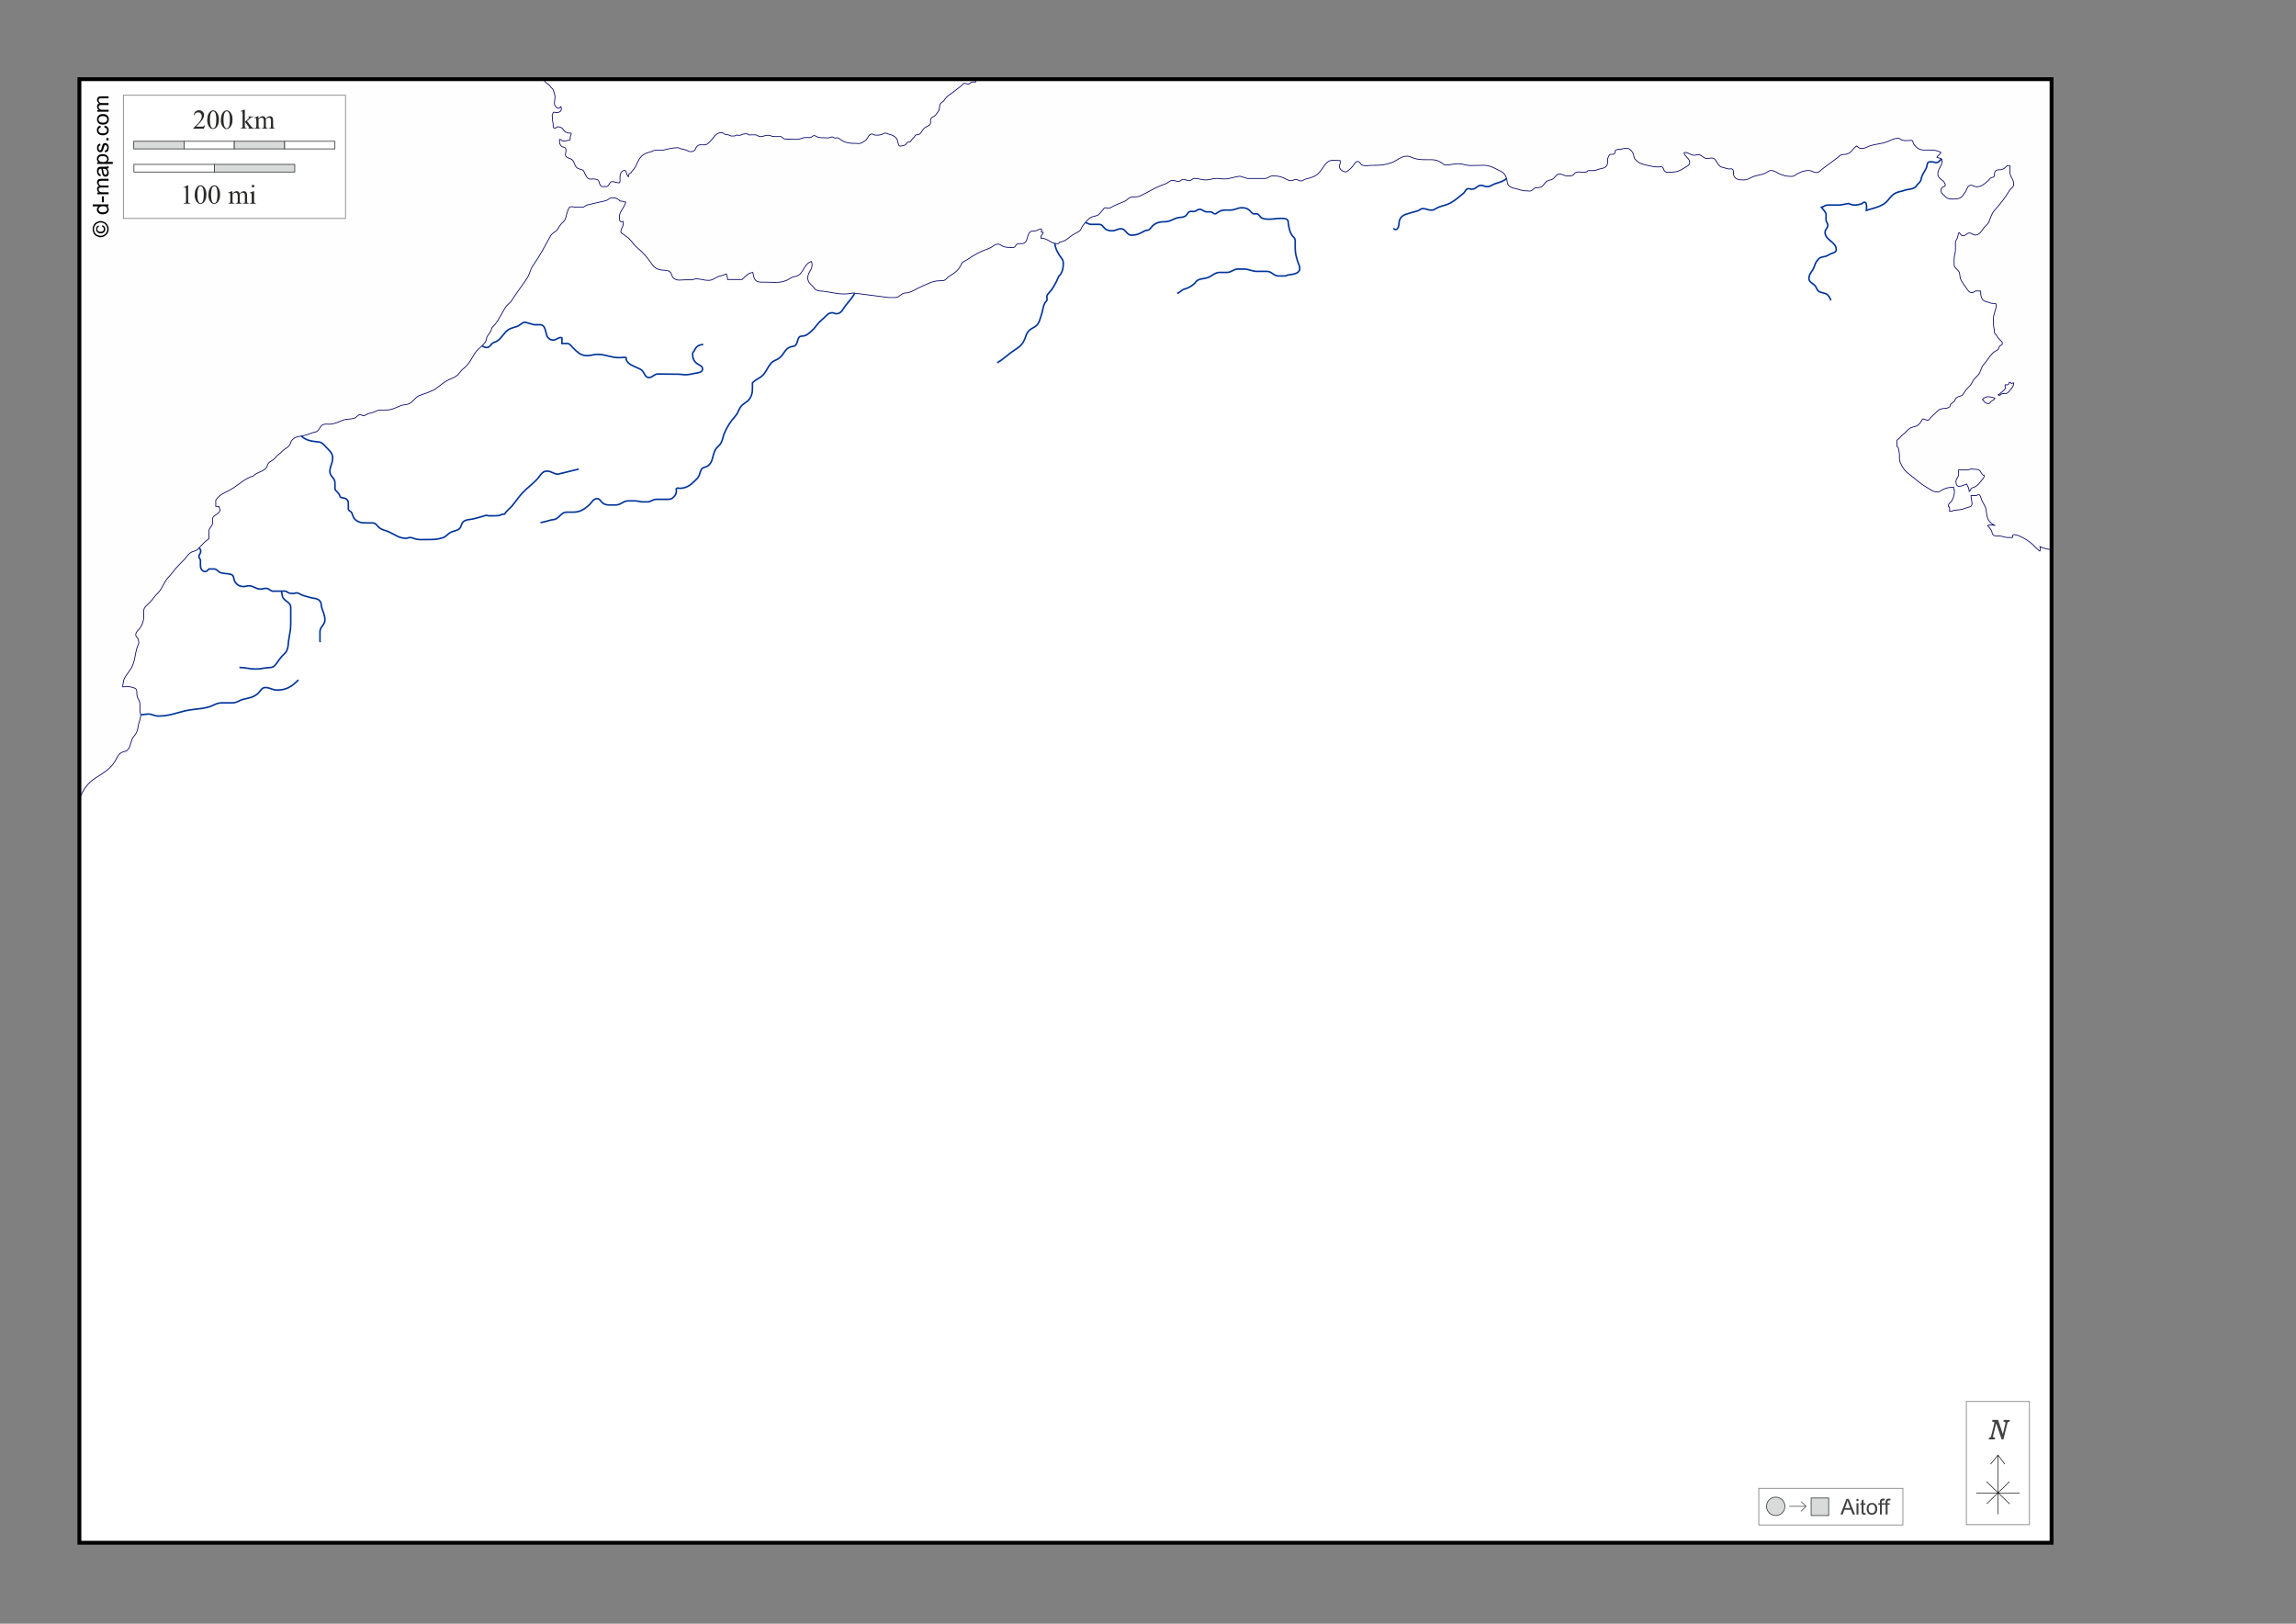 <?xml version="1.0" encoding="UTF-8"?>
<!DOCTYPE svg PUBLIC "-//W3C//DTD SVG 1.1//EN" "http://www.w3.org/Graphics/SVG/1.1/DTD/svg11.dtd">
<!-- Creator: CorelDRAW -->
<svg xmlns="http://www.w3.org/2000/svg" xml:space="preserve" width="297mm" height="210mm" version="1.1" style="shape-rendering:geometricPrecision; text-rendering:geometricPrecision; image-rendering:optimizeQuality; fill-rule:evenodd; clip-rule:evenodd"
viewBox="0 0 29700 21000"
 xmlns:xlink="http://www.w3.org/1999/xlink">
 <rect x="0" y="0" width="29700" height="21000" fill="#808080" stroke="none"/>
 <defs>
  <style type="text/css">
   <![CDATA[
    .str2 {stroke:black;stroke-width:10;stroke-opacity:0.502}
    .str4 {stroke:black;stroke-width:50}
    .str1 {stroke:#003399;stroke-width:20}
    .str6 {stroke:#434242;stroke-width:10}
    .str3 {stroke:#3F3E3F;stroke-width:10}
    .str0 {stroke:#000066;stroke-width:10}
    .str7 {stroke:#2B2A29;stroke-width:7.62}
    .str5 {stroke:black;stroke-width:7.62}
    .fil9 {fill:none}
    .fil2 {fill:none;fill-rule:nonzero}
    .fil0 {fill:#FEFEFE}
    .fil10 {fill:#D9DADA}
    .fil6 {fill:#FEFEFE;fill-rule:nonzero}
    .fil5 {fill:#D9DADA;fill-rule:nonzero}
    .fil8 {fill:#434242;fill-rule:nonzero}
    .fil7 {fill:#2B2A29;fill-rule:nonzero}
    .fil4 {fill:black;fill-rule:nonzero}
    .fil1 {fill:white;fill-rule:nonzero}
    .fil3 {fill:#FEFEFE;fill-rule:nonzero;fill-opacity:0.502}
   ]]>
  </style>
 </defs>
 <g id="Plan_x0020_1">
  <rect class="fil0" x="1027" y="1024" width="25511" height="18928"/>
  <path class="fil1 str0" d="M12634 1024l-5601 0c12,35 35,51 65,71 18,12 20,29 38,43 17,13 22,28 28,48 8,26 15,42 15,69 0,32 -7,50 -7,83 0,21 10,34 25,48 8,7 12,15 23,15 17,0 23,-13 36,-23 4,13 5,21 5,35 0,29 -32,43 -61,43 -14,0 -21,-5 -35,-5 -8,0 -10,8 -13,15 -5,12 -10,19 -10,31 0,7 5,10 5,16l0 37c0,23 8,35 8,57 0,21 -1,51 20,51 18,0 25,-18 43,-18 31,0 52,14 71,38 5,7 6,15 13,20 19,13 33,19 56,23 12,2 31,-4 31,8 0,17 -13,25 -13,43l0 30c0,11 -14,12 -25,13 -18,2 -27,8 -45,8 -12,0 -18,0 -30,-2 -13,-1 -16,-17 -28,-17l-11 0 0 14c0,31 4,53 26,74 10,9 20,9 33,12 17,3 25,19 25,36 0,25 -7,39 -7,64 0,18 14,26 30,35 27,14 51,14 68,40 26,38 23,78 64,99 22,12 39,10 61,21 16,9 17,24 25,40 19,38 36,78 78,78 15,0 25,-3 40,-3 30,5 61,6 68,35 7,31 18,64 50,64l44 0c39,0 38,-64 76,-64 33,0 51,15 85,15 5,0 8,-1 13,-2 0,-9 4,-13 4,-22l0 -50c0,-41 19,-86 60,-86 16,0 19,18 23,33 6,21 11,34 26,50 3,-10 2,-17 5,-28 4,-15 17,-19 30,-26 5,-3 4,-10 8,-15 15,-17 26,-27 38,-46 26,-40 31,-68 56,-109 34,-57 74,-81 139,-96 32,-7 48,-25 81,-25l72 0c29,0 45,-7 73,-13 53,-12 84,-18 139,-18 18,0 26,12 43,15 25,4 39,7 63,15 20,7 31,20 52,20 23,0 40,-1 57,-17 13,-12 12,-27 23,-41 14,-18 27,-30 50,-30l54 0c32,0 49,-19 71,-41 53,-53 76,-117 150,-117 18,0 26,12 41,20 20,10 35,4 56,12 13,5 20,12 33,12l32 0c14,0 23,-10 37,-13 10,2 16,5 26,5 31,0 46,-20 76,-20l32 0c9,0 12,10 20,13 10,4 17,0 28,0l54 0c28,0 40,23 68,23 39,0 59,-18 97,-18 32,0 49,17 81,17l83 0c14,0 19,12 30,20 14,11 27,13 45,13l72 0 17 3 51 0c44,0 66,-23 110,-23l55 0c24,0 31,-25 55,-25 21,0 29,15 50,20 33,8 54,8 88,8 15,0 24,2 39,2 22,0 33,-13 55,-13 17,0 23,15 40,15 8,0 12,-5 21,-5 18,0 26,11 42,20 27,15 41,29 71,38 45,13 71,15 117,15 40,0 68,10 101,-12 10,-7 17,-13 28,-18 46,-23 45,-91 96,-91 10,0 14,7 23,10 17,6 29,5 48,5 37,0 56,-8 89,-25 4,0 6,-2 10,-2 18,0 26,9 43,13 36,9 57,15 86,38 22,18 29,37 35,64 5,23 7,53 31,53 23,0 37,-4 58,-12 18,-7 20,-25 36,-35 14,-9 32,-1 41,-15 17,-25 28,-38 50,-59 6,-6 6,-15 13,-20 14,-10 28,-2 45,-10 30,-15 33,-41 55,-66 15,-18 26,-26 48,-36 24,-11 46,-24 46,-50l0 -32c0,-27 24,-40 48,-52 15,-7 20,-18 30,-31 12,-16 21,-24 30,-43 15,-34 0,-62 23,-91 15,-19 33,-20 46,-41 38,-60 80,-74 134,-119 31,-26 52,-38 83,-64 17,-14 24,-35 46,-35 19,0 28,10 47,10 24,0 31,-28 54,-28l43 0c4,-10 7,-23 10,-33zm12648 5313c0,53 -6,84 -30,132 -16,32 -50,40 -50,76 0,7 11,7 13,13 7,19 3,32 3,53 8,1 12,3 21,3 15,0 21,-11 36,-13 56,-9 91,-3 142,-26 38,-17 92,-14 92,-56 0,-42 -13,-67 -13,-109l65 0c12,0 16,-13 27,-13 36,0 34,47 50,79 26,51 50,78 56,135 7,62 11,107 56,149 62,56 97,30 -12,30 -11,0 -17,5 -27,7 17,26 36,37 50,66 9,21 6,42 23,56 24,20 48,12 79,13 44,2 66,20 110,20l59 0c1,-7 3,-12 3,-19 0,-53 140,18 218,75 55,40 77,78 132,119 5,-8 10,-13 10,-23 0,-13 -3,-20 -7,-33 54,22 91,31 149,40l0 12841 -25511 0 0 -9626c59,-119 97,-190 208,-263 122,-79 210,-125 274,-254 18,-36 32,-61 69,-79 27,-13 53,-7 73,-30 39,-44 36,-86 59,-139 17,-39 42,-54 59,-92 18,-40 15,-68 26,-109 12,-42 26,-68 26,-112 0,-23 -10,-36 -10,-59l0 -81c0,-43 -26,-64 -36,-105 -10,-40 8,-86 -30,-102 -35,-15 -59,-20 -97,-20 -23,0 -36,2 -59,2l0 -21c9,-31 6,-53 20,-83 36,-76 83,-106 112,-185 35,-92 26,-154 63,-244 6,-16 13,-26 13,-43 0,-12 -7,-18 -7,-30 0,-29 -33,-37 -33,-66 0,-40 31,-54 53,-86 38,-56 51,-99 51,-167 0,-19 -2,-29 -2,-48 0,-66 56,-88 99,-139 32,-38 47,-64 83,-99 52,-52 64,-97 102,-159 30,-48 59,-67 92,-112 55,-73 96,-107 159,-175 26,-29 38,-54 69,-76 33,-24 67,-17 96,-46 56,-56 83,-92 145,-139l0 -97c0,-44 46,-60 46,-104l0 -48c0,-60 96,-63 96,-123 0,-17 -11,-26 -13,-43 -17,1 -25,1 -41,0l0 -81c61,-92 141,-99 233,-162 96,-65 144,-116 254,-152 53,-53 110,-47 162,-99 20,-20 15,-45 33,-66 23,-27 50,-31 76,-56 25,-25 34,-44 63,-63 29,-19 38,-40 66,-59 31,-21 54,-31 73,-63 12,-19 9,-36 23,-53 45,-54 100,-50 168,-66 47,-12 73,-25 119,-40 16,-5 31,-2 43,-13 36,-32 40,-79 86,-89 36,-8 59,2 96,-3 64,-11 97,-32 159,-53 51,-17 88,-7 139,-23 32,-11 41,-46 76,-46 17,0 23,13 40,13 26,0 39,-17 63,-26 24,-9 40,-9 66,-17 34,-10 51,-30 87,-30l71 0c79,0 123,-26 196,-56 45,-18 80,-7 122,-33 50,-31 63,-72 116,-96 59,-26 97,-31 155,-59 88,-36 121,-89 205,-135 45,-25 77,-31 119,-59 41,-27 50,-62 89,-92 77,-61 100,-118 152,-202 54,-86 147,-107 155,-208 25,-50 58,-69 66,-122 87,-87 110,-159 175,-264 26,-42 57,-51 83,-92 72,-116 124,-173 198,-287 37,-58 37,-105 76,-162 100,-145 143,-233 228,-386 22,-41 63,-45 89,-83 26,-38 37,-66 73,-96 43,-36 36,-83 56,-135 11,-28 19,-63 50,-63 25,0 39,7 64,7l78 0c28,0 40,-23 67,-30 90,-22 141,-31 231,-53 38,-9 52,-40 91,-40 42,0 73,12 101,43l33 3c14,7 24,10 40,10 -20,81 -83,113 -83,197 0,25 2,58 26,58 8,0 12,-4 20,-7 2,13 3,21 3,34 0,41 -30,60 -30,102 0,22 26,26 43,40 25,21 43,30 66,53 43,43 59,76 106,116 83,70 124,119 185,208 34,50 73,71 132,79 39,5 66,-2 99,20 33,21 22,62 53,86 45,36 89,20 146,20l84 0c23,0 36,-13 59,-13 63,0 97,20 160,20 54,0 79,-29 129,-50 35,-14 63,-9 92,-33l13 3c7,26 13,42 13,69l188 0c48,-43 74,-83 139,-92 9,31 8,53 23,83 26,51 83,43 140,43 51,0 79,3 130,3 56,0 91,-7 143,-26 41,-16 61,-43 106,-50 113,-9 107,-159 215,-195 6,16 10,26 10,43 0,69 -56,99 -56,168 0,45 22,73 56,102 24,21 31,46 59,59 29,13 50,10 83,13 110,13 171,36 281,36 42,0 67,-8 109,-13l459 59 82 0c44,0 62,-30 100,-50 23,-12 40,-7 66,-13 73,-18 107,-51 175,-79 63,-26 97,-47 162,-66 47,-13 78,-5 126,-13 31,-6 39,-33 66,-50 66,-41 107,-66 149,-132 12,-19 13,-37 30,-53 17,-16 34,-17 53,-30 104,-71 169,-107 287,-149 49,-17 69,-56 121,-56 19,0 28,12 45,20 40,21 68,23 112,23 22,0 39,7 56,-7 14,-11 14,-28 30,-36 28,-16 53,1 83,-10 64,-23 37,-106 89,-149 21,-17 44,-6 69,-13 27,-8 41,-21 69,-26 3,7 10,12 10,20 0,8 -4,12 -7,20 10,2 17,4 26,7 -8,20 -20,30 -30,50l0 23c88,0 126,73 215,73 15,0 21,-12 30,-23 59,-5 89,-33 135,-69 37,-30 64,-40 106,-63 35,-19 34,-53 59,-83 46,-53 70,-100 139,-116 31,-7 57,-11 76,-36 13,-18 25,-30 40,-46 11,-12 16,-30 33,-30 13,0 21,7 35,7 31,0 47,-17 74,-30 53,-25 85,-36 139,-59 35,-15 46,-43 83,-53 45,-13 77,3 119,-17 126,-59 192,-111 324,-155 40,-13 55,-46 97,-46 29,0 45,13 74,13 28,0 38,-26 66,-26 29,0 44,17 73,17 29,0 40,-30 69,-30 58,0 89,20 147,20 55,0 85,-20 140,-20 36,0 58,7 94,7 82,0 125,-26 206,-36l99 30 224 0c41,0 59,-33 100,-33 57,0 93,3 145,26 36,16 56,36 96,36 24,0 36,-17 59,-17 26,0 40,20 66,20 25,0 36,-17 59,-23 78,-21 132,-31 185,-92 58,-68 81,-152 169,-152 37,0 58,3 95,3 1,11 3,17 3,27 0,18 -13,27 -13,45 0,43 43,70 86,76 38,-22 56,-40 86,-73 23,-26 31,-63 66,-63 32,0 35,43 66,50 46,11 73,0 121,0 97,0 155,-2 246,-33 83,-29 121,-86 208,-86 30,0 45,14 73,23 63,21 103,23 169,23l68 0c50,0 80,9 123,33 25,13 37,36 66,36 62,0 97,-17 159,-17 63,0 97,23 159,23 65,0 102,-3 167,-3 92,0 140,37 222,76 40,18 61,45 76,86 15,42 3,82 40,109 38,28 70,25 116,40 40,13 65,20 107,20 21,0 34,6 55,0 23,-7 27,-27 50,-36 25,-10 44,-2 69,-10 40,-12 49,-45 79,-73 21,-19 43,-17 69,-26 45,-17 54,-73 102,-73 42,0 64,26 106,26 26,0 43,2 66,-10 18,-9 21,-30 40,-36 49,-18 84,7 135,-7 12,-3 15,-17 27,-17l61 0c32,0 49,-12 80,-20 40,-9 74,-12 96,-46 23,-36 0,-71 20,-109 8,-17 14,-34 33,-36 18,-2 33,5 46,-7 12,-11 3,-27 13,-40 17,-20 40,-17 66,-17 29,-7 46,-13 76,-13 41,0 66,26 86,63 15,27 6,53 26,76 45,50 87,66 152,79 55,12 86,21 142,23 22,1 37,-11 56,0 21,12 17,36 33,53 26,26 57,13 94,13 68,0 107,-19 164,-56 31,-20 66,-32 66,-69 0,-55 -59,-69 -73,-122 5,-1 7,-7 13,-7 49,0 70,36 119,36 21,0 32,-7 53,-7 40,0 55,34 92,46 30,10 50,-3 81,-3 69,0 66,104 134,119 34,7 52,17 86,23 16,2 29,-8 43,0 31,20 10,59 26,92 23,47 73,50 126,50 44,0 66,-18 106,-36 62,-28 105,-24 168,-50 31,-12 45,-36 79,-36 42,0 64,22 102,40 60,27 99,36 165,36 32,0 48,-21 76,-36 51,-26 86,-40 144,-40 41,0 61,26 102,26 34,0 48,-26 74,-46 76,-57 119,-87 195,-145 22,-17 32,-36 59,-40 33,-6 57,-1 86,-17 48,-26 58,-68 106,-96 17,23 39,33 68,33 44,0 66,-24 107,-36 73,-22 121,-21 195,-43 66,-20 100,-53 168,-53 17,0 24,14 40,20 30,12 50,10 83,10 17,-1 26,-3 44,-3 26,0 20,36 36,56 36,45 73,69 130,69l61 0c62,0 101,2 156,30 -12,30 -37,35 -53,63 29,14 69,12 69,45 0,71 -56,102 -56,173 0,68 96,78 96,145 0,16 -20,16 -33,23 -17,9 -23,26 -23,46 0,35 31,47 53,73 23,26 49,36 84,36 64,0 125,0 154,-56 11,-21 24,-29 33,-50 15,-35 28,-73 66,-73 29,0 42,20 71,20 66,0 102,-36 150,-79 14,-12 20,-26 36,-36 16,-9 39,-5 43,-23 6,-26 -1,-47 17,-66 22,-24 52,-9 83,-20 31,-11 45,-26 69,-50l33 0 0 80c0,66 50,95 50,161 0,37 -33,48 -53,79 -67,106 -111,164 -195,258 -42,48 -47,89 -73,149 -16,36 -43,48 -66,79 -34,45 -55,92 -112,92 -30,0 -43,-26 -73,-26 -36,0 -50,36 -86,36 -26,0 -30,-28 -50,-43 -12,23 -12,41 -20,66 -8,26 -26,38 -26,65l0 94c0,46 -17,71 -17,117l0 71c0,40 32,55 56,85 26,34 11,70 30,109 24,49 45,74 76,119 19,27 36,53 69,53 24,0 33,-23 57,-23 21,0 34,2 55,2 0,57 7,119 63,134 29,7 45,14 73,23 25,8 66,-7 66,20 0,70 -36,107 -36,178l0 71c0,44 13,71 13,115 31,31 37,59 69,89 17,15 33,26 33,50 0,17 -21,17 -33,30 -12,12 -9,26 -20,40 -22,26 -48,28 -73,53 -50,50 -65,90 -112,142 -31,34 -35,64 -53,106 -16,36 -40,50 -66,79 -33,36 -36,73 -73,106 -37,33 -52,58 -79,99 -21,31 -57,21 -86,46 -15,12 -14,28 -26,43 -17,19 -36,22 -50,43 -6,9 -1,23 -10,30 -47,36 -103,7 -149,46 -40,35 -58,58 -96,92 -15,13 -19,36 -40,36 -24,0 -36,-17 -59,-17 -13,0 -17,16 -23,26 -17,29 -30,47 -59,63 -33,17 -62,12 -92,33 -36,26 -50,51 -86,79 -26,20 -36,39 -59,59 -8,7 -20,11 -20,22l0 68c0,13 18,16 20,29 3,23 6,37 10,59 9,48 -7,81 13,126 32,72 63,111 126,159 86,65 128,111 221,165 50,29 78,56 135,56 34,0 49,-23 79,-36 46,-21 78,-22 129,-26l7 36zm766 -1381c-5,0 -8,-3 -13,-3 -6,0 -7,7 -13,7 -11,0 -12,-17 -23,-17 -12,0 -10,17 -17,26 -9,13 -26,8 -43,7 -1,7 -2,12 -3,20l7 26c-26,36 -50,47 -83,79l-13 3c0,0 7,10 13,10 17,0 24,-18 40,-23 15,-5 24,2 40,0 38,-4 51,-34 76,-63 20,-23 31,-42 33,-73zm-301 178c-10,-2 -16,-3 -26,-3 -33,0 -55,12 -77,36 24,27 42,53 79,53 20,0 22,-24 40,-33 19,-10 33,-17 43,-36 -20,-7 -39,-15 -59,-17zm-248 932c-21,2 -32,12 -54,12l-111 0c0,31 7,51 -3,80 -10,28 -30,42 -30,73 0,28 12,59 40,59 40,0 60,-18 99,-30 17,36 33,56 33,96 17,-9 16,-29 30,-40 18,-14 36,-13 56,-26 34,-23 47,-45 73,-76 17,-21 35,-35 36,-63 -45,-11 -43,-79 -90,-79 -26,0 -53,-7 -78,-7z"/>
  <path class="fil2 str1" d="M1823 9245c31,-2 66,-10 98,-10 50,0 74,26 124,26 135,0 211,-33 344,-66 111,-26 180,-20 291,-46 78,-18 114,-59 193,-59l135 0c58,0 84,-33 140,-46 73,-18 119,-21 178,-66 41,-31 53,-86 106,-86 61,0 91,33 152,33 121,0 192,-46 277,-132"/>
  <path class="fil2 str1" d="M2578 7089c16,16 18,23 18,45 0,26 -23,37 -23,63 0,21 20,31 20,52l0 68c0,38 23,75 61,75 22,0 32,-17 48,-33l69 0c36,0 46,34 80,46 53,20 90,7 142,26 37,14 26,58 46,92 26,44 64,63 116,63 25,0 38,-10 63,-10 61,0 91,43 152,43 28,0 45,-10 73,-10 38,0 52,37 90,37 61,0 96,-1 157,-1 19,0 26,17 44,23 23,9 38,7 63,7 16,0 24,-7 40,-7 25,0 37,13 59,23 38,17 63,20 102,33 59,20 121,7 149,63 12,23 7,41 13,66 18,63 43,99 43,165 0,64 -64,88 -64,151l0 123 5 13"/>
  <path class="fil2 str1" d="M3640 7646c10,32 6,66 26,92 35,46 95,58 95,116l0 218c0,88 -18,136 -29,224 -5,45 -3,71 -20,112 -17,41 -44,55 -73,89 -35,40 -48,69 -83,109 -25,30 -57,27 -96,30 -59,5 -92,17 -152,17 -83,0 -129,-20 -211,-20"/>
  <path class="fil2 str1" d="M3898 5640c68,61 133,66 224,76 49,5 69,39 102,73 43,43 79,74 79,135 0,69 -36,106 -36,175 0,62 66,83 66,145l0 69c0,35 31,45 50,73 9,14 9,26 20,40 16,19 40,10 63,20 26,12 40,33 40,62l0 74c0,25 31,27 43,49 17,32 17,61 43,86 45,42 91,46 153,46l74 0c45,0 58,40 93,66 40,30 74,29 119,50 85,39 131,83 225,83 18,0 28,-10 46,-10 37,0 55,17 92,23 50,7 78,3 127,3 81,0 129,2 206,-23 49,-16 63,-52 109,-73 36,-16 63,-16 96,-36 40,-25 29,-73 66,-102 35,-26 65,-21 109,-30 74,-15 112,-31 185,-50l26 7 78 0c41,0 71,-2 107,-23 5,0 8,3 13,3 18,0 21,-21 33,-33 41,-41 68,-63 102,-109 45,-59 69,-95 122,-149 64,-64 106,-92 168,-155 48,-48 66,-112 134,-112 57,0 83,36 140,40l271 -66"/>
  <path class="fil2 str1" d="M6238 4472c17,17 37,22 61,22 44,0 51,-54 92,-66 70,-21 94,-70 142,-126 44,-50 87,-60 152,-79 45,-13 59,-50 106,-56l119 33 78 0c61,0 66,74 83,132 12,40 44,66 86,66 40,0 59,-33 99,-33 6,0 7,6 13,7l0 71 76 0c31,7 40,29 63,51 59,59 102,106 185,106 54,0 83,-17 137,-17 110,0 168,43 278,43 36,0 55,-8 90,-2 0,74 72,100 139,130 33,15 59,21 79,50 25,35 35,79 78,79 48,0 67,-46 115,-46 105,0 164,3 269,3 35,0 54,7 88,7 51,0 79,-12 130,-20 42,-7 92,-12 92,-55 0,-40 -41,-47 -73,-71 -42,-32 -56,-72 -56,-126 0,-21 19,-27 26,-46 19,-48 60,-73 112,-73"/>
  <path class="fil2 str1" d="M6992 6760c50,-11 79,-18 129,-33 27,-8 48,-2 73,-17 54,-32 74,-86 136,-86l81 0c88,0 140,-31 206,-89 40,-36 55,-86 109,-86 29,0 40,26 59,46 28,28 56,36 97,36l84 0c66,0 94,-53 160,-53l91 0c37,0 57,13 94,13l64 0c46,0 68,-33 114,-33l157 0c40,0 64,-20 87,-53 11,-16 12,-27 17,-46 3,-17 -11,-35 3,-43 16,-9 28,1 46,0 98,-5 149,-56 218,-126 36,-36 31,-75 56,-119 18,-31 50,-24 79,-43 76,-50 58,-131 102,-211 21,-39 52,-50 73,-89 26,-48 24,-83 46,-132 41,-92 75,-141 142,-218 32,-37 36,-71 63,-112 35,-52 83,-57 119,-109 45,-66 36,-125 36,-205 50,-55 107,-59 152,-119 37,-50 49,-88 89,-135 32,-38 70,-38 109,-69 64,-51 72,-127 152,-145 24,-5 45,-4 59,-23 26,-33 18,-66 43,-99 12,-17 35,-13 56,-17 44,-7 66,-31 99,-59 62,-54 81,-104 145,-155 47,-37 69,-86 129,-86 21,0 32,13 53,13 62,0 82,-56 119,-106 49,-64 81,-92 121,-162"/>
  <path class="fil2 str1" d="M13644 3146c9,64 24,96 57,150 23,38 53,59 53,104 0,55 -3,92 -30,140 -12,21 -28,28 -36,50 -26,64 -47,100 -86,159 -21,32 -48,43 -59,79 -6,19 6,33 0,53 -4,17 -19,21 -26,36 -32,60 -26,105 -50,168 -15,39 -17,68 -40,102 -33,50 -83,51 -122,96 -37,42 -36,83 -63,132 -42,75 -97,94 -165,145 -69,52 -103,88 -178,132"/>
  <path class="fil2 str1" d="M15227 3794c39,-12 50,-40 89,-53 53,-17 83,-30 126,-66 21,-17 26,-37 50,-50 47,-26 85,-17 135,-36 59,-23 88,-66 153,-66l94 0c55,0 82,-43 137,-43l78 0c69,0 105,30 173,30l127 0c62,0 85,59 147,59l88 0c17,0 24,-12 40,-13 66,-8 149,-18 149,-84 0,-36 -16,-54 -26,-88 -22,-69 -33,-111 -33,-183l0 -88c0,-38 -31,-50 -50,-83 -23,-42 -26,-72 -36,-119 -7,-31 2,-64 -26,-76 -33,-14 -55,-10 -91,-10 -51,0 -81,10 -132,10 -36,0 -58,-1 -91,-13 -31,-12 -35,-45 -66,-56 -15,-5 -27,3 -43,0 -27,-5 -36,-29 -56,-46 -31,-26 -59,-33 -99,-33 -59,0 -90,30 -149,30l-64 0c-38,0 -61,7 -93,26 -15,8 -22,23 -40,23 -20,0 -28,-17 -46,-23 -24,-7 -40,-1 -66,-3 -37,-4 -52,-33 -89,-33 -25,0 -36,18 -59,26 -24,8 -42,-4 -66,3 -29,8 -32,39 -56,56 -35,26 -67,14 -109,26 -62,18 -94,50 -159,50 -55,0 -93,6 -139,36 -31,21 -38,48 -69,69 -15,10 -31,2 -46,10 -65,34 -105,59 -178,59 -62,0 -74,-83 -135,-83 -45,0 -69,26 -114,26 -31,0 -51,-2 -78,-17 -37,-21 -46,-66 -90,-66l-107 0c-23,0 -49,-17 -70,-25"/>
  <path class="fil2 str1" d="M18025 2952c6,9 13,17 25,17 40,0 45,-52 48,-92 5,-57 44,-94 99,-109 55,-15 83,-27 139,-40 28,-7 39,-30 68,-30 45,0 68,20 112,20 41,0 59,-26 97,-40 57,-21 96,-24 149,-53 70,-39 102,-73 165,-122 28,-22 33,-63 69,-63 17,0 27,7 45,7 50,0 68,-50 117,-50 31,0 48,17 79,17 45,0 66,-26 109,-40 59,-19 99,-27 145,-68"/>
  <path class="fil2 str1" d="M25114 2054c-18,21 -37,49 -65,49 -24,0 -37,-10 -61,-10 -21,0 -45,-3 -53,17 -11,26 -7,45 -20,69 -26,51 -52,78 -63,135 -5,28 -19,44 -40,63 -19,17 -23,37 -46,50 -47,26 -84,17 -135,36 -40,15 -70,14 -109,33 -78,39 -89,107 -165,149 -77,43 -130,48 -215,76 1,-12 3,-20 3,-32 0,-31 1,-74 -30,-74 -15,0 -19,15 -33,20 -36,12 -59,17 -97,17 -30,0 -46,-11 -74,-20l-109 20 -158 0c-35,0 -50,20 -83,30 21,26 38,40 53,69 17,33 2,59 7,96 2,27 23,39 23,66 0,38 -36,53 -36,91 0,105 145,121 145,226 0,35 -41,40 -73,53 -27,12 -41,26 -69,33 -32,9 -59,6 -83,30 -33,33 -46,59 -59,102 -20,63 -69,87 -69,152 0,41 33,58 66,83 36,27 31,74 73,92 40,18 76,11 106,43 20,21 25,40 40,66"/>
  <polygon class="fil3 str2" points="1596,1232 4469,1232 4469,2825 1596,2825 "/>
  <path class="fil4" d="M1198 2963c0,-17 4,-34 13,-51 9,-17 22,-30 38,-39 17,-9 34,-14 52,-14 18,0 35,5 52,14 17,9 29,22 39,38 9,17 14,34 14,52 0,18 -5,35 -14,52 -9,17 -22,29 -39,39 -17,9 -34,14 -52,14 -18,0 -35,-5 -52,-14 -17,-9 -30,-22 -38,-39 -9,-17 -13,-34 -13,-51zm17 0c0,15 4,29 11,43 7,14 18,25 32,32 14,8 28,12 43,12 15,0 29,-4 43,-12 14,-8 24,-18 32,-32 8,-14 12,-28 12,-43 0,-15 -4,-29 -12,-43 -8,-14 -18,-25 -32,-32 -14,-8 -28,-11 -43,-11 -15,0 -30,4 -43,12 -14,8 -25,19 -32,32 -7,14 -11,28 -11,43zm104 -33l5 -17c12,3 21,9 28,18 7,9 10,20 10,33 0,16 -5,29 -16,39 -10,10 -25,15 -44,15 -12,0 -23,-2 -32,-7 -9,-5 -16,-11 -20,-20 -5,-9 -7,-18 -7,-29 0,-12 3,-22 9,-30 6,-8 14,-14 24,-17l4 16c-7,3 -12,7 -16,12 -4,5 -6,12 -6,19 0,11 4,19 11,26 8,7 18,10 32,10 14,0 25,-3 32,-10 7,-6 11,-15 11,-25 0,-8 -2,-16 -7,-22 -5,-6 -11,-10 -20,-12z"/>
  <path id="1" class="fil4" d="M1404 2668l-19 0c14,9 22,23 22,41 0,12 -3,22 -10,32 -6,10 -15,17 -27,23 -12,5 -25,8 -40,8 -15,0 -28,-2 -40,-7 -12,-5 -21,-12 -27,-22 -6,-10 -10,-21 -10,-33 0,-9 2,-17 6,-24 4,-7 9,-12 15,-17l-73 0 0 -25 202 0 0 23zm-73 78c19,0 33,-4 42,-12 9,-8 14,-17 14,-28 0,-11 -4,-20 -13,-28 -9,-8 -22,-11 -41,-11 -20,0 -35,4 -44,12 -9,8 -14,17 -14,29 0,11 4,20 13,28 9,7 23,11 42,11z"/>
  <polygon id="2" class="fil4" points="1343,2616 1318,2616 1318,2539 1343,2539 "/>
  <path id="3" class="fil4" d="M1404 2512l-146 0 0 -22 21 0c-7,-5 -13,-11 -17,-18 -4,-8 -7,-16 -7,-26 0,-11 2,-20 7,-27 5,-7 11,-12 19,-15 -17,-12 -26,-27 -26,-45 0,-15 4,-26 12,-34 8,-8 20,-12 37,-12l100 0 0 25 -92 0c-10,0 -17,1 -21,2 -4,2 -8,5 -11,9 -3,4 -4,9 -4,15 0,10 3,19 10,26 7,7 18,10 33,10l85 0 0 25 -95 0c-11,0 -19,2 -25,6 -6,4 -8,11 -8,20 0,7 2,13 6,19 4,6 9,10 16,13 7,3 17,4 31,4l76 0 0 25z"/>
  <path id="4" class="fil4" d="M1385 2181c8,9 13,18 17,27 3,9 5,18 5,27 0,16 -4,28 -12,37 -8,9 -18,13 -30,13 -7,0 -14,-2 -20,-5 -6,-3 -11,-8 -14,-13 -4,-5 -6,-11 -8,-18 -1,-5 -2,-12 -4,-22 -2,-20 -5,-35 -9,-44 -3,0 -6,0 -6,0 -10,0 -17,2 -21,7 -6,6 -8,16 -8,28 0,12 2,20 6,26 4,6 11,10 22,12l-3 24c-10,-2 -19,-6 -25,-11 -6,-5 -11,-12 -15,-22 -3,-10 -5,-21 -5,-33 0,-13 1,-23 4,-31 3,-8 7,-14 11,-17 4,-4 10,-6 17,-8 4,-1 12,-1 23,-1l33 0c23,0 38,-1 44,-2 6,-1 12,-3 18,-6l0 26c-5,3 -11,4 -18,5zm-55 2c4,9 7,23 9,41 1,10 3,17 5,22 2,4 5,7 8,10 4,2 7,3 12,3 7,0 12,-2 16,-8 4,-5 7,-12 7,-22 0,-10 -2,-18 -6,-26 -4,-7 -10,-13 -17,-16 -6,-3 -14,-4 -25,-4l-9 0z"/>
  <path id="5" class="fil4" d="M1460 2120l-203 0 0 -23 19 0c-7,-5 -13,-11 -17,-18 -4,-7 -6,-15 -6,-24 0,-13 3,-24 10,-33 6,-10 15,-17 27,-22 12,-5 25,-7 38,-7 15,0 28,3 40,8 12,5 21,13 28,23 6,10 10,21 10,32 0,8 -2,16 -5,22 -3,7 -8,12 -13,16l71 0 0 25zm-129 -23c19,0 33,-4 42,-11 9,-8 13,-17 13,-28 0,-11 -5,-20 -14,-28 -9,-8 -24,-12 -43,-12 -19,0 -33,4 -42,11 -9,8 -14,17 -14,27 0,11 5,20 15,28 10,8 24,12 43,12z"/>
  <path id="6" class="fil4" d="M1360 1973l-4 -25c10,-1 17,-5 23,-12 5,-6 8,-15 8,-26 0,-11 -2,-20 -7,-25 -5,-6 -10,-8 -16,-8 -6,0 -10,3 -13,7 -2,3 -5,12 -8,25 -5,18 -9,31 -12,38 -3,7 -8,12 -14,16 -6,4 -12,5 -20,5 -7,0 -13,-2 -18,-4 -6,-3 -10,-7 -14,-12 -3,-4 -5,-9 -7,-16 -2,-7 -3,-14 -3,-21 0,-11 2,-22 5,-30 3,-9 8,-15 13,-19 6,-4 13,-7 23,-9l3 24c-8,1 -14,4 -18,10 -4,5 -6,13 -6,22 0,11 2,19 6,24 4,5 8,7 13,7 3,0 6,-1 9,-3 3,-2 5,-5 7,-10 1,-3 3,-10 6,-22 5,-18 9,-30 11,-37 3,-7 7,-12 13,-16 6,-4 13,-6 21,-6 8,0 16,2 23,7 7,5 13,12 17,21 4,9 6,19 6,31 0,19 -4,34 -12,44 -8,10 -20,16 -35,19z"/>
  <polygon id="7" class="fil4" points="1404,1815 1376,1815 1376,1786 1404,1786 "/>
  <path id="8" class="fil4" d="M1350 1648l3 -24c17,3 30,9 39,20 9,11 14,24 14,40 0,20 -7,36 -20,48 -13,12 -32,18 -56,18 -16,0 -30,-3 -41,-8 -12,-5 -21,-13 -27,-24 -6,-11 -9,-22 -9,-35 0,-16 4,-29 12,-39 8,-10 19,-17 34,-19l4 24c-10,2 -17,6 -22,12 -5,6 -7,13 -7,21 0,13 4,23 13,31 9,8 23,12 42,12 20,0 34,-4 43,-11 9,-8 13,-17 13,-29 0,-10 -3,-18 -9,-24 -6,-7 -15,-11 -27,-12z"/>
  <path id="9" class="fil4" d="M1331 1612c-27,0 -47,-8 -60,-23 -11,-13 -16,-28 -16,-46 0,-20 7,-37 20,-49 13,-13 31,-19 55,-19 19,0 34,3 44,8 11,6 19,14 25,25 6,11 9,23 9,35 0,21 -7,37 -20,50 -13,13 -32,19 -57,19zm0 -25c19,0 33,-4 42,-12 9,-8 14,-19 14,-31 0,-12 -5,-23 -14,-31 -9,-8 -24,-12 -43,-12 -18,0 -32,4 -41,12 -9,8 -14,18 -14,31 0,12 5,23 14,31 9,8 23,12 42,12z"/>
  <path id="10" class="fil4" d="M1404 1445l-146 0 0 -22 21 0c-7,-5 -13,-11 -17,-18 -4,-8 -7,-16 -7,-26 0,-11 2,-20 7,-27 5,-7 11,-12 19,-15 -17,-12 -26,-27 -26,-45 0,-15 4,-26 12,-34 8,-8 20,-12 37,-12l100 0 0 25 -92 0c-10,0 -17,1 -21,2 -4,2 -8,5 -11,9 -3,4 -4,9 -4,15 0,10 3,19 10,26 7,7 18,10 33,10l85 0 0 25 -95 0c-11,0 -19,2 -25,6 -6,4 -8,11 -8,20 0,7 2,13 6,19 4,6 9,10 16,13 7,3 17,4 31,4l76 0 0 25z"/>
  <g id="_2233049278576">
   <polygon class="fil5 str3" points="1730,1827 2381,1827 2381,1926 1730,1926 "/>
   <polygon class="fil6 str3" points="2381,1827 3031,1827 3031,1926 2381,1926 "/>
   <polygon class="fil5 str3" points="3031,1827 3682,1827 3682,1926 3031,1926 "/>
   <polygon class="fil6 str3" points="3682,1827 4332,1827 4332,1926 3682,1926 "/>
   <polygon class="fil5 str3" points="2773,2126 3813,2126 3813,2225 2773,2225 "/>
   <polygon class="fil6 str3" points="1732,2126 2773,2126 2773,2225 1732,2225 "/>
   <path class="fil7" d="M2653 1620l-16 45 -138 0 0 -6c41,-37 69,-67 86,-91 17,-23 25,-45 25,-64 0,-15 -5,-27 -14,-37 -9,-10 -20,-14 -33,-14 -12,0 -22,3 -31,10 -9,7 -16,16 -20,29l-6 0c3,-21 10,-37 22,-49 12,-11 27,-17 45,-17 19,0 35,6 48,18 13,12 19,27 19,43 0,12 -3,24 -8,36 -8,19 -22,38 -41,59 -29,31 -46,50 -53,56l60 0c12,0 21,0 26,-1 5,-1 9,-3 13,-6 4,-3 7,-7 10,-12l7 0z"/>
   <path id="1" class="fil7" d="M2681 1550c0,-27 4,-50 12,-69 8,-19 19,-34 32,-43 10,-7 21,-11 32,-11 18,0 34,9 48,27 18,23 27,53 27,92 0,27 -4,50 -12,69 -8,19 -18,33 -30,41 -12,9 -24,13 -35,13 -22,0 -41,-13 -56,-39 -13,-22 -19,-49 -19,-80zm34 4c0,32 4,58 12,79 7,17 16,26 29,26 6,0 13,-3 19,-8 7,-6 12,-15 15,-28 5,-20 8,-48 8,-83 0,-27 -3,-49 -8,-67 -4,-13 -9,-23 -16,-28 -5,-4 -10,-6 -17,-6 -8,0 -15,4 -21,11 -8,10 -14,24 -17,45 -3,20 -4,41 -4,60z"/>
   <path id="2" class="fil7" d="M2857 1550c0,-27 4,-50 12,-69 8,-19 19,-34 32,-43 10,-7 21,-11 32,-11 18,0 34,9 48,27 18,23 27,53 27,92 0,27 -4,50 -12,69 -8,19 -18,33 -30,41 -12,9 -24,13 -35,13 -22,0 -41,-13 -56,-39 -13,-22 -19,-49 -19,-80zm34 4c0,32 4,58 12,79 7,17 16,26 29,26 6,0 13,-3 19,-8 7,-6 12,-15 15,-28 5,-20 8,-48 8,-83 0,-27 -3,-49 -8,-67 -4,-13 -9,-23 -16,-28 -5,-4 -10,-6 -17,-6 -8,0 -15,4 -21,11 -8,10 -14,24 -17,45 -3,20 -4,41 -4,60z"/>
   <path id="3" class="fil7" d="M3167 1420l0 157 40 -37c9,-8 13,-13 15,-15 1,-1 1,-3 1,-4 0,-2 -1,-4 -3,-6 -2,-2 -5,-3 -9,-3l0 -6 69 0 0 6c-9,0 -17,2 -23,4 -6,3 -13,7 -21,14l-41 37 40 51c11,14 19,23 23,27 6,5 10,9 15,10 3,1 8,2 15,2l0 6 -77 0 0 -6c4,0 7,-1 9,-2 2,-1 2,-3 2,-5 0,-3 -2,-7 -7,-13l-48 -62 0 52c0,10 1,17 2,20 1,3 3,5 6,7 3,1 8,2 17,2l0 6 -80 0 0 -6c8,0 14,-1 18,-3 2,-1 4,-3 5,-6 2,-4 3,-10 3,-20l0 -144c0,-18 0,-29 -1,-33 -1,-4 -2,-7 -4,-8 -2,-2 -4,-2 -7,-2 -2,0 -6,1 -11,3l-3 -6 47 -19 8 0z"/>
   <path id="4" class="fil7" d="M3343 1536c11,-12 18,-18 20,-20 5,-4 11,-8 17,-10 6,-2 12,-4 18,-4 10,0 18,3 25,9 7,6 12,14 14,25 12,-14 22,-23 30,-27 8,-4 17,-6 25,-6 8,0 16,2 22,6 6,4 12,11 15,21 3,7 4,17 4,31l0 68c0,10 1,17 2,20 1,2 3,5 6,6 3,2 8,3 15,3l0 6 -77 0 0 -6 3 0c7,0 12,-1 16,-4 3,-2 5,-5 6,-9 0,-2 1,-7 1,-17l0 -68c0,-13 -2,-22 -5,-27 -5,-7 -12,-11 -22,-11 -6,0 -12,2 -18,5 -6,3 -14,9 -22,17l0 2 1 7 0 75c0,11 1,17 2,20 1,3 3,5 7,7 3,2 9,3 17,3l0 6 -79 0 0 -6c9,0 15,-1 18,-3 3,-2 5,-5 7,-9 1,-2 1,-8 1,-17l0 -68c0,-13 -2,-22 -6,-28 -5,-7 -12,-11 -21,-11 -6,0 -12,2 -18,5 -9,5 -17,11 -22,17l0 85c0,10 1,17 2,20 1,3 4,5 6,7 3,2 8,2 17,2l0 6 -78 0 0 -6c7,0 12,-1 15,-2 3,-2 5,-4 7,-7 1,-3 2,-10 2,-20l0 -60c0,-17 -1,-28 -2,-34 -1,-4 -2,-6 -4,-8 -2,-1 -4,-2 -7,-2 -3,0 -7,1 -12,3l-3 -6 48 -19 7 0 0 34z"/>
   <path class="fil7" d="M2371 2424l57 -28 6 0 0 197c0,13 1,21 2,25 1,3 3,6 7,7 3,2 11,3 21,3l0 6 -88 0 0 -6c11,0 18,-1 21,-3 3,-2 5,-4 7,-7 1,-3 2,-11 2,-25l0 -126c0,-17 -1,-28 -2,-33 -1,-4 -2,-6 -4,-8 -2,-2 -5,-3 -8,-3 -4,0 -10,2 -18,5l-3 -5z"/>
   <path id="1" class="fil7" d="M3006 2506c11,-12 18,-18 20,-20 5,-4 11,-8 17,-10 6,-2 12,-4 18,-4 10,0 18,3 25,9 7,6 12,14 14,25 12,-14 22,-23 30,-27 8,-4 17,-6 25,-6 8,0 16,2 22,6 6,4 12,11 15,21 3,7 4,17 4,31l0 68c0,10 1,17 2,20 1,2 3,5 6,6 3,2 8,3 15,3l0 6 -77 0 0 -6 3 0c7,0 12,-1 16,-4 3,-2 5,-5 6,-9 0,-2 1,-7 1,-17l0 -68c0,-13 -2,-22 -5,-27 -5,-7 -12,-11 -22,-11 -6,0 -12,2 -18,5 -6,3 -14,9 -22,17l0 2 1 7 0 75c0,11 1,17 2,20 1,3 3,5 7,7 3,2 9,3 17,3l0 6 -79 0 0 -6c9,0 15,-1 18,-3 3,-2 5,-5 7,-9 1,-2 1,-8 1,-17l0 -68c0,-13 -2,-22 -6,-28 -5,-7 -12,-11 -21,-11 -6,0 -12,2 -18,5 -9,5 -17,11 -22,17l0 85c0,10 1,17 2,20 1,3 4,5 6,7 3,2 8,2 17,2l0 6 -78 0 0 -6c7,0 12,-1 15,-2 3,-2 5,-4 7,-7 1,-3 2,-10 2,-20l0 -60c0,-17 -1,-28 -2,-34 -1,-4 -2,-6 -4,-8 -2,-1 -4,-2 -7,-2 -3,0 -7,1 -12,3l-3 -6 48 -19 7 0 0 34z"/>
   <path id="2" class="fil7" d="M3273 2390c5,0 9,2 12,5 3,3 5,8 5,12 0,5 -2,9 -5,12 -3,3 -8,5 -12,5 -5,0 -9,-2 -12,-5 -3,-3 -5,-8 -5,-12 0,-5 2,-9 5,-12 3,-3 8,-5 13,-5zm14 83l0 127c0,10 1,16 2,20 1,3 4,6 6,7 3,2 8,2 15,2l0 6 -77 0 0 -6c8,0 13,-1 15,-2 3,-1 5,-4 6,-7 2,-3 2,-10 2,-20l0 -61c0,-17 -1,-28 -2,-33 -1,-4 -2,-6 -4,-8 -2,-1 -4,-2 -7,-2 -3,0 -7,1 -12,3l-2 -6 47 -19 8 0z"/>
   <path id="3" class="fil7" d="M2519 2519c0,-27 4,-50 12,-69 8,-19 19,-34 32,-43 10,-7 21,-11 32,-11 18,0 34,9 48,27 18,23 27,53 27,92 0,27 -4,50 -12,69 -8,19 -18,33 -30,41 -12,9 -24,13 -35,13 -22,0 -41,-13 -56,-39 -13,-22 -19,-49 -19,-80zm34 4c0,32 4,58 12,79 7,17 16,26 29,26 6,0 13,-3 19,-8 7,-6 12,-15 15,-28 5,-20 8,-48 8,-83 0,-27 -3,-49 -8,-67 -4,-13 -9,-23 -16,-28 -5,-4 -10,-6 -17,-6 -8,0 -15,4 -21,11 -8,10 -14,24 -17,45 -3,20 -4,41 -4,60z"/>
   <path id="4" class="fil7" d="M2696 2519c0,-27 4,-50 12,-69 8,-19 19,-34 32,-43 10,-7 21,-11 32,-11 18,0 34,9 48,27 18,23 27,53 27,92 0,27 -4,50 -12,69 -8,19 -18,33 -30,41 -12,9 -24,13 -35,13 -22,0 -41,-13 -56,-39 -13,-22 -19,-49 -19,-80zm34 4c0,32 4,58 12,79 7,17 16,26 29,26 6,0 13,-3 19,-8 7,-6 12,-15 15,-28 5,-20 8,-48 8,-83 0,-27 -3,-49 -8,-67 -4,-13 -9,-23 -16,-28 -5,-4 -10,-6 -17,-6 -8,0 -15,4 -21,11 -8,10 -14,24 -17,45 -3,20 -4,41 -4,60z"/>
  </g>
  <polygon class="fil2 str4" points="1027,1024 26538,1024 26538,19953 1027,19953 "/>
  <g id="_2233049323728">
   <polygon class="fil3 str2" points="25436,18126 26252,18126 26252,19719 25436,19719 "/>
   <path class="fil8" d="M25784 18562c-1,3 -2,6 -2,9 0,3 -1,5 -1,7 0,6 2,10 5,12 3,2 10,3 18,3l4 0 -5 23 -78 0 5 -23 3 0c7,0 13,-2 16,-5 4,-3 6,-8 8,-16l38 -154c1,-3 1,-6 2,-8 0,-3 1,-6 1,-9 0,-5 -2,-9 -6,-11 -4,-2 -11,-3 -20,-3l-3 0 5 -23 72 0 62 184 31 -129c1,-4 2,-8 2,-10 0,-3 1,-5 1,-6 0,-6 -2,-10 -5,-12 -4,-2 -10,-3 -18,-3l-4 0 5 -23 79 0 -6 23 -3 0c-7,0 -13,2 -16,5 -4,3 -6,8 -8,16l-51 208 -22 0 -72 -209 -37 155z"/>
   <line class="fil9 str5" x1="25845" y1="19585" x2="25845" y2= "18816" />
   <line class="fil9 str5" x1="25563" y1="19309" x2="26126" y2= "19309" />
   <line class="fil9 str5" x1="25700" y1="19449" x2="25994" y2= "19163" />
   <line class="fil9 str5" x1="25697" y1="19162" x2="25995" y2= "19451" />
   <line class="fil9 str5" x1="25845" y1="18819" x2="25749" y2= "18937" />
   <line class="fil9 str5" x1="25845" y1="18819" x2="25933" y2= "18937" />
  </g>
  <g id="_2233049289296">
   <polygon class="fil3 str2" points="24615,19249 24615,19723 22751,19723 22751,19249 "/>
   <path class="fil8" d="M23807 19588l78 -202 29 0 82 202 -30 0 -23 -61 -85 0 -22 61 -28 0zm58 -83l69 0 -21 -56c-6,-17 -11,-31 -14,-42 -3,13 -7,26 -11,39l-22 59z"/>
   <path id="1" class="fil8" d="M24015 19414l0 -28 25 0 0 28 -25 0zm0 174l0 -146 25 0 0 146 -25 0z"/>
   <path id="2" class="fil8" d="M24131 19566l3 22c-7,1 -13,2 -19,2 -9,0 -16,-1 -21,-4 -5,-3 -8,-7 -10,-11 -2,-5 -3,-14 -3,-29l0 -84 -18 0 0 -19 18 0 0 -36 25 -15 0 51 25 0 0 19 -25 0 0 86c0,7 0,12 1,14 1,2 2,4 4,5 2,1 5,2 8,2 3,0 6,0 11,-1z"/>
   <path id="3" class="fil8" d="M24146 19514c0,-27 8,-47 23,-60 13,-11 28,-16 46,-16 20,0 37,7 49,20 13,13 19,31 19,55 0,19 -3,34 -8,44 -6,11 -14,19 -25,25 -11,6 -23,9 -35,9 -21,0 -37,-7 -50,-20 -13,-13 -19,-32 -19,-57zm25 0c0,19 4,33 12,42 8,9 19,14 31,14 12,0 23,-5 31,-14 8,-9 12,-24 12,-43 0,-18 -4,-32 -12,-41 -8,-9 -18,-14 -31,-14 -12,0 -23,5 -31,14 -8,9 -12,23 -12,42z"/>
   <path id="4" class="fil8" d="M24318 19588l0 -127 -22 0 0 -19 22 0 0 -16c0,-10 1,-17 3,-22 2,-6 7,-12 13,-16 6,-4 14,-6 25,-6 7,0 15,1 23,3l-4 22c-5,-1 -10,-1 -15,-1 -8,0 -13,2 -16,5 -3,3 -5,9 -5,18l0 13 29 0 0 19 -28 0 0 127 -25 0z"/>
   <path id="5" class="fil8" d="M24392 19588l0 -127 -22 0 0 -19 22 0 0 -16c0,-10 1,-17 3,-22 2,-6 7,-12 13,-16 6,-4 14,-6 25,-6 7,0 15,1 23,3l-4 22c-5,-1 -10,-1 -15,-1 -8,0 -13,2 -16,5 -3,3 -5,9 -5,18l0 13 29 0 0 19 -28 0 0 127 -25 0z"/>
   <circle class="fil10 str6" cx="22970" cy="19482" r="119"/>
   <rect class="fil10 str6" x="23428" y="19374" width="227" height="227"/>
   <g>
    <line class="fil9 str7" x1="23144" y1="19482" x2="23364" y2= "19482" />
    <line class="fil9 str7" x1="23361" y1="19482" x2="23297" y2= "19548" />
    <line class="fil9 str7" x1="23362" y1="19481" x2="23298" y2= "19420" />
   </g>
  </g>
 </g>
</svg>
